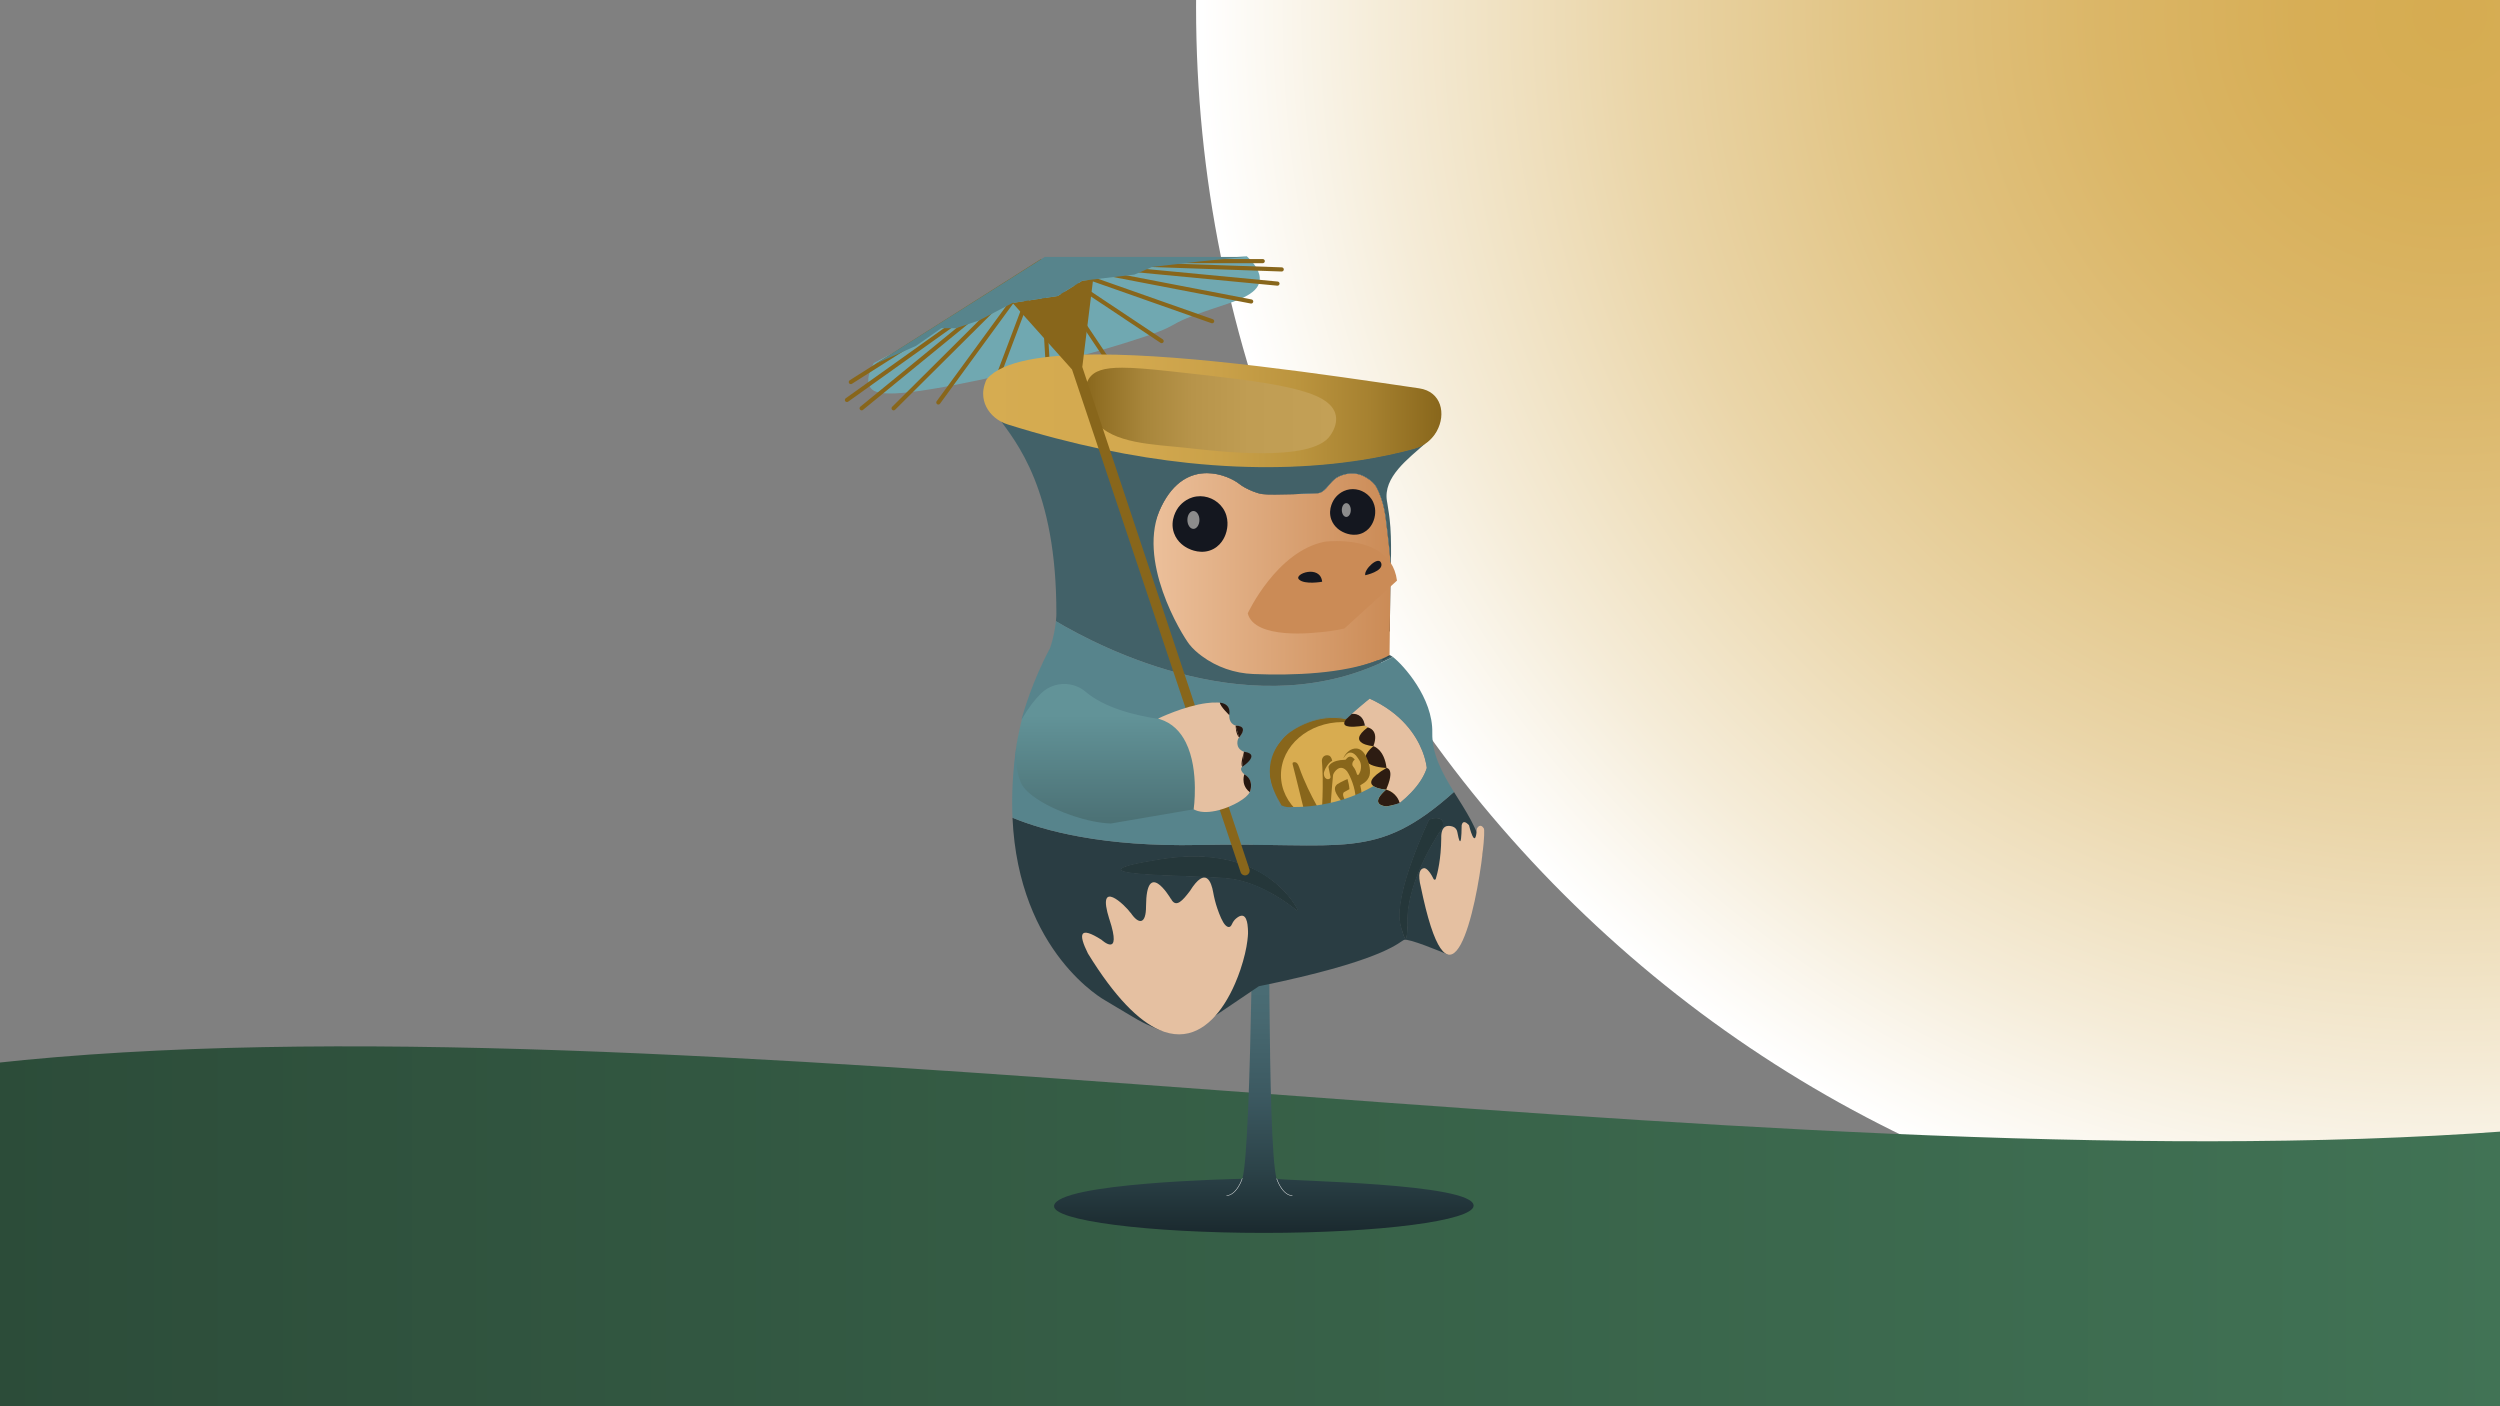 <?xml version="1.0" encoding="UTF-8"?>
<svg id="Ebene_1" data-name="Ebene 1" xmlns="http://www.w3.org/2000/svg" xmlns:xlink="http://www.w3.org/1999/xlink" viewBox="0 0 1920 1080">
  <rect x="0" y="0" width="1920" height="1080" fill="#808080" stroke="none"/>
  <defs>
    <style>
      .cls-1 {
        fill: none;
      }

      .cls-2 {
        clip-path: url(#clippath);
      }

      .cls-3 {
        fill: #ecbe98;
      }

      .cls-4 {
        fill: #ecc09b;
      }

      .cls-5 {
        fill: #e9bb94;
      }

      .cls-6 {
        fill: #e9bb93;
      }

      .cls-7 {
        fill: #eabc96;
      }

      .cls-8 {
        fill: #eabb94;
      }

      .cls-9 {
        fill: #e7b891;
      }

      .cls-10 {
        fill: #e7b790;
      }

      .cls-11 {
        fill: #e7b993;
      }

      .cls-12 {
        fill: #e4b48a;
      }

      .cls-13 {
        fill: #e4b48b;
      }

      .cls-14 {
        fill: #e4b58c;
      }

      .cls-15 {
        fill: #e4b68e;
      }

      .cls-16 {
        fill: #ebbe98;
      }

      .cls-17 {
        fill: #ebbe97;
      }

      .cls-18 {
        fill: #fff;
      }

      .cls-19 {
        fill: #e5c0a1;
      }

      .cls-20 {
        fill: #e3b48b;
      }

      .cls-21 {
        fill: #e3b48a;
      }

      .cls-22 {
        fill: #8c8c8c;
      }

      .cls-23 {
        fill: #ce8f5b;
      }

      .cls-24 {
        fill: #ce8f5d;
      }

      .cls-25 {
        fill: #ce925f;
      }

      .cls-26 {
        fill: #d39869;
      }

      .cls-27 {
        fill: #d3996a;
      }

      .cls-28 {
        fill: #d9a274;
      }

      .cls-29 {
        fill: #d9a273;
      }

      .cls-30 {
        fill: #d9a172;
      }

      .cls-31 {
        fill: #d8ac50;
      }

      .cls-32 {
        fill: #cb8b56;
      }

      .cls-33 {
        fill: #d19462;
      }

      .cls-34 {
        fill: #d0915e;
      }

      .cls-35 {
        fill: #dda87d;
      }

      .cls-36 {
        fill: #dda87f;
      }

      .cls-37 {
        fill: #dda97e;
      }

      .cls-38 {
        fill: #ddaa80;
      }

      .cls-39 {
        fill: #cc8e5a;
      }

      .cls-40 {
        fill: #cc8d59;
      }

      .cls-41 {
        fill: #cc8d5a;
      }

      .cls-42 {
        fill: #cc8c57;
      }

      .cls-43 {
        fill: #d29667;
      }

      .cls-44 {
        fill: #d29664;
      }

      .cls-45 {
        fill: #d29767;
      }

      .cls-46 {
        fill: #d09461;
      }

      .cls-47 {
        fill: #d09360;
      }

      .cls-48 {
        fill: #d19563;
      }

      .cls-49 {
        fill: #dca578;
      }

      .cls-50 {
        fill: #dca67a;
      }

      .cls-51 {
        fill: #dca77c;
      }

      .cls-52 {
        fill: #dba375;
      }

      .cls-53 {
        fill: #dba476;
      }

      .cls-54 {
        fill: #e0ad82;
      }

      .cls-55 {
        fill: #e0ad83;
      }

      .cls-56 {
        fill: #e0af84;
      }

      .cls-57 {
        fill: #d89f71;
      }

      .cls-58 {
        fill: #d49a6b;
      }

      .cls-59 {
        fill: #e2b087;
      }

      .cls-60 {
        fill: #e2b188;
      }

      .cls-61 {
        fill: #e1ae84;
      }

      .cls-62 {
        fill: #e1b086;
      }

      .cls-63 {
        fill: #d69c6c;
      }

      .cls-64 {
        fill: #d69d6d;
      }

      .cls-65 {
        fill: #dfab80;
      }

      .cls-66 {
        fill: #dfac81;
      }

      .cls-67 {
        fill: #d79e6e;
      }

      .cls-68 {
        fill: #d79e6f;
      }

      .cls-69 {
        fill: #25373e;
      }

      .cls-70 {
        fill: #25373a;
      }

      .cls-71 {
        fill: #25363d;
      }

      .cls-72 {
        fill: #25363c;
      }

      .cls-73 {
        fill: #1f3035;
      }

      .cls-74 {
        fill: #1e2f34;
      }

      .cls-75 {
        fill: #203136;
      }

      .cls-76 {
        fill: #24353b;
      }

      .cls-77 {
        fill: #23343a;
      }

      .cls-78 {
        fill: #223338;
      }

      .cls-79 {
        fill: #203035;
      }

      .cls-80 {
        fill: #426168;
      }

      .cls-81 {
        fill: #14171f;
      }

      .cls-82 {
        fill: #1d2e33;
      }

      .cls-83 {
        fill: #1c2c31;
      }

      .cls-84 {
        fill: #1c2b30;
      }

      .cls-85 {
        fill: #1c2a2f;
      }

      .cls-86 {
        fill: #1a292e;
      }

      .cls-87 {
        fill: #88661b;
      }

      .cls-88 {
        fill: #2a3d43;
      }

      .cls-89 {
        fill: #283b41;
      }

      .cls-90 {
        fill: #2d1c12;
      }

      .cls-91 {
        fill: #293c42;
      }

      .cls-92 {
        fill: #26383e;
      }

      .cls-93 {
        fill: #57848c;
      }

      .cls-94 {
        fill: #70a8b1;
      }

      .cls-95 {
        fill: #273a40;
      }

      .cls-96 {
        fill: #261710;
      }

      .cls-97 {
        clip-path: url(#clippath-1);
      }

      .cls-98 {
        clip-path: url(#clippath-4);
      }

      .cls-99 {
        clip-path: url(#clippath-3);
      }

      .cls-100 {
        clip-path: url(#clippath-2);
      }

      .cls-101 {
        clip-path: url(#clippath-7);
      }

      .cls-102 {
        clip-path: url(#clippath-6);
      }

      .cls-103 {
        clip-path: url(#clippath-5);
      }

      .cls-104 {
        fill: url(#Unbenannter_Verlauf_12);
      }

      .cls-105 {
        fill: url(#Unbenannter_Verlauf_16);
      }

      .cls-106 {
        fill: url(#Unbenannter_Verlauf_11);
      }

      .cls-107 {
        fill: url(#Unbenannter_Verlauf_13);
      }

      .cls-108 {
        fill: url(#Unbenannter_Verlauf_10);
      }

      .cls-109 {
        fill: url(#Unbenannter_Verlauf_2);
      }

      .cls-110 {
        fill: url(#Unbenannter_Verlauf_3);
      }
    </style>
    <clipPath id="clippath">
      <path class="cls-1" d="m918.621-3c-.026,2.855-.037,5.72-.037,8.579,0,129.726,25.558,255.928,75.961,375.098,48.544,114.766,117.896,217.696,206.132,305.936,88.234,88.234,191.168,157.586,305.934,206.128,119.169,50.404,245.369,75.963,375.098,75.963,13.808,0,27.566-.29,41.292-.867V-3h-1004.379Z"/>
    </clipPath>
    <radialGradient id="Unbenannter_Verlauf_2" data-name="Unbenannter Verlauf 2" cx="542.059" cy="838.492" fx="542.059" fy="838.492" r="1.962" gradientTransform="translate(-264174.981 411559.224) scale(490.826 -490.826)" gradientUnits="userSpaceOnUse">
      <stop offset="0" stop-color="#d6ac51"/>
      <stop offset=".12" stop-color="#d7ae56"/>
      <stop offset=".278" stop-color="#dbb667"/>
      <stop offset=".457" stop-color="#e1c382"/>
      <stop offset=".651" stop-color="#ead5a8"/>
      <stop offset=".855" stop-color="#f5ecd8"/>
      <stop offset="1" stop-color="#fff"/>
    </radialGradient>
    <linearGradient id="Unbenannter_Verlauf_16" data-name="Unbenannter Verlauf 16" x1="-5.741" y1="945.412" x2="1925.741" y2="945.412" gradientUnits="userSpaceOnUse">
      <stop offset="0" stop-color="#2c4c39"/>
      <stop offset="1" stop-color="#417355"/>
    </linearGradient>
    <clipPath id="clippath-1">
      <path class="cls-1" d="m967.619,630.665c-1.396.229-2.712.455-2.914.451-1.141-.022-2.091.877-2.128,2.017-.024.786-1.15,248.261-8.445,272.047-.029.091-.109.153-.204.155h-.004c-4.801.064-142.184,2.996-144.401,20.71-1.427,11.41,72.129,20.821,161.104,20.821s160.703-9.328,161.104-20.821c.61-17.487-144.616-19.012-151.174-20.723-.022-.007-.044-.011-.064-.018-.069-.022-.122-.08-.142-.151-7.224-26.895-5.373-252.185-5.655-271.412-.016-1.081-.036-1.953-.058-2.59-.022-.699-1.913-.888-3.584-.937h-.044c-.537,0-2.004.226-3.389.451"/>
    </clipPath>
    <linearGradient id="Unbenannter_Verlauf_3" data-name="Unbenannter Verlauf 3" x1="540.756" y1="838.024" x2="542.975" y2="838.024" gradientTransform="translate(-118592.827 -76520.73) rotate(90) scale(142.673 -142.673)" gradientUnits="userSpaceOnUse">
      <stop offset="0" stop-color="#51767f"/>
      <stop offset=".264" stop-color="#4e737b"/>
      <stop offset=".473" stop-color="#486971"/>
      <stop offset=".664" stop-color="#3c5961"/>
      <stop offset=".842" stop-color="#2c4349"/>
      <stop offset="1" stop-color="#1a292e"/>
    </linearGradient>
    <clipPath id="clippath-2">
      <path class="cls-1" d="m946.872,516.786c-.071-.022-.14-.044-.211-.069-.069-.004-.14-.011-.211-.013.14.027.28.053.422.082"/>
    </clipPath>
    <clipPath id="clippath-3">
      <path class="cls-1" d="m891.881,389.062c-19.82,40.649,2.062,77.183,2.062,77.183-.346,1.074,3.192,6.614,2.978,7.67-1.866,9.266,7.442,18.175,13.261,25.621,10.289,13.161,27.634,20.479,35.278,22.918,33.895,2.408,81.211-3.227,113.469-15.598l1.09,1.183c.637-.306,1.232-.601,1.787-.881,2.85-1.454,4.559-2.548,5.142-2.936.14-.093.226-.253.226-.422l.007-.544v-.007l.04-3.764.166-14.717.595-52.19-.131-.009c.391,0-1.893-21.648-3.802-35.913-.883-6.601-2.661-13.052-5.32-19.158-2.084-4.787-3.857-7.373-10.112-11.075-4.836-2.865-11.721-4.266-20.044-.641-6.048,2.63-8.773,9.335-13.348,11.963,0,.002-.002.004-.002.007-.089.144-.242.233-.411.244l-.047.002c-1.116.57-2.353.89-3.78.848,0,0-33.988,1.669-41.47.606-4.601-.659-9.819-3.072-13.148-4.829-1.602-.846-3.132-1.807-4.534-2.939-3.891-3.132-13.716-8.305-24.96-8.305-11.85,0-25.275,5.746-34.994,25.683"/>
    </clipPath>
    <linearGradient id="Unbenannter_Verlauf_10" data-name="Unbenannter Verlauf 10" x1="540.471" y1="839.653" x2="542.691" y2="839.653" gradientTransform="translate(-44022.377 70207.455) scale(83.087 -83.087)" gradientUnits="userSpaceOnUse">
      <stop offset="0" stop-color="#ecc09b"/>
      <stop offset="1" stop-color="#cb8b56"/>
    </linearGradient>
    <clipPath id="clippath-4">
      <path class="cls-1" d="m810.128,490.1c-.198.36-7.733,27.479-25.224,61.765-.22.433-3.928,17.354-4.053,19.433-.071,1.227-.346,2.455-.499,3.655-1.949,14.34-1.589,28.051,3.287,39.073,7.42,16.763,54.827,25.67,84.287,26.589l69.271-3.789s16.775-9.197,16.777-9.202c.093-.107-4.545-5.624-9.2-16.777-8.711-20.874-2.046-29.421-12.447-50.872,0,0,4.872-7.575,4.869-7.575-.171-.029-94.657-13.436-127.063-62.3-.002,0-.002-.004-.004-.004l-.002.002"/>
    </clipPath>
    <linearGradient id="Unbenannter_Verlauf_11" data-name="Unbenannter Verlauf 11" x1="539.351" y1="837.209" x2="541.57" y2="837.209" gradientTransform="translate(-55911.892 -36087.755) rotate(90) scale(67.818 -67.818)" gradientUnits="userSpaceOnUse">
      <stop offset="0" stop-color="#629398"/>
      <stop offset=".394" stop-color="#629398"/>
      <stop offset="1" stop-color="#496d71"/>
    </linearGradient>
    <clipPath id="clippath-5">
      <path class="cls-1" d="m1067.145,503.272s-.004.004-.004.004c-2.457,1.738-5.362,3.083-5.362,3.083.009.271.018.535.027.799,2.85-1.454,4.559-2.548,5.142-2.936.14-.093.226-.253.226-.422l.007-.544v-.007c-.011.009-.022.016-.035.022"/>
    </clipPath>
    <clipPath id="clippath-6">
      <path class="cls-1" d="m758.231,290.735c-1.079,1.232-1.485,2.914-1.997,4.468-.799,2.432-1.174,4.845-1.174,7.198,0,7.175,3.496,13.765,9.149,18.375,2.772,2.262,6.059,4.046,9.706,5.191,50.219,15.769,96.443,25.066,138.359,29.536h.004c50.96,5.433,95.556,3.72,133.221-2.197,14.573-2.29,28.109-5.209,40.576-8.587,4.055-1.099,7.564-2.974,10.491-5.364,2.113-1.722,3.922-3.711,5.411-5.866.002-.004.002-.007.004-.011.537-.772,1.028-1.565,1.478-2.377.002,0,.002-.004.002-.007,7.233-13.017,3.702-30.335-13.552-32.863-73.201-10.727-174.49-26.005-246.823-26.003-41.173,0-72.97,4.952-84.856,18.508"/>
    </clipPath>
    <linearGradient id="Unbenannter_Verlauf_12" data-name="Unbenannter Verlauf 12" x1="540.278" y1="839.304" x2="542.497" y2="839.304" gradientTransform="translate(-84918.501 133407.647) scale(158.573 -158.573)" gradientUnits="userSpaceOnUse">
      <stop offset="0" stop-color="#d6ac51"/>
      <stop offset=".314" stop-color="#d3a94f"/>
      <stop offset=".518" stop-color="#caa149"/>
      <stop offset=".69" stop-color="#bb943e"/>
      <stop offset=".845" stop-color="#a68130"/>
      <stop offset=".987" stop-color="#8b691d"/>
      <stop offset="1" stop-color="#89671c"/>
    </linearGradient>
    <clipPath id="clippath-7">
      <path class="cls-1" d="m836.182,290.941c-6.168,9.666-.506,24.463,5.185,32.484,12.387,17.451,46.04,17.922,69.151,20.472,23.113,2.546,96.687,11.765,111.098-9.373,1.381-2.029,5.611-8.234,4.277-15.376-3.773-20.172-47.716-25.361-128.112-34.122-15.13-1.647-26.86-2.641-35.917-2.643-14.133,0-21.764,2.421-25.681,8.558"/>
    </clipPath>
    <linearGradient id="Unbenannter_Verlauf_13" data-name="Unbenannter Verlauf 13" x1="540.604" y1="835.648" x2="542.823" y2="835.648" gradientTransform="translate(47949.825 -72214.102) rotate(-180) scale(86.799 -86.799)" gradientUnits="userSpaceOnUse">
      <stop offset="0" stop-color="#c3a056"/>
      <stop offset=".346" stop-color="#c09d53"/>
      <stop offset=".571" stop-color="#b7944a"/>
      <stop offset=".761" stop-color="#a8863b"/>
      <stop offset=".931" stop-color="#937126"/>
      <stop offset="1" stop-color="#89671c"/>
    </linearGradient>
  </defs>
  <g class="cls-2">
    <rect class="cls-109" x="918.584" y="-3" width="1004.416" height="971.704"/>
  </g>
  <path class="cls-105" d="m1925.741,1087.222H-5.741v-270.615c516.667-57.162,1351.852,95.207,1931.481,52.097v218.518Z"/>
  <g>
    <path class="cls-1" d="m844.114,126.761c54.907,129.808,133.348,246.228,233.149,346.034"/>
    <g class="cls-97">
      <rect class="cls-110" x="808.095" y="630.215" width="324.246" height="316.651"/>
    </g>
    <path class="cls-18" d="m992.545,918.49c-3.367-.222-6.547-2.59-9.2-6.847-1.995-3.2-3.007-6.376-3.016-6.408l.309-.098c.011.031,1.012,3.174,2.985,6.339,1.811,2.901,4.829,6.419,8.944,6.689l-.022.324Z"/>
    <path class="cls-18" d="m941.978,918.439l-.022-.324c2.242-.151,5.6-1.425,8.878-6.623,2.031-3.225,3.049-6.421,3.056-6.447l.158.042v-.004l-.151-.06.189-.1.124.173c-.009.111-1.085,3.342-3.052,6.49-2.661,4.257-5.837,6.627-9.18,6.854"/>
    <path class="cls-86" d="m989.747,731.575l-3.897.692-6.225.952-5.142.788-93.243,14.28-10.121-9.508-.768-.721-.004-.004-3.145-2.954c.286-7.992,2.024-19.418,10.529-4.312,0,.004,0,.009-.002.013l.011-.011s16.244,15.026,5.977-15.993l.138-.042c-.095-.018-.149-.029-.149-.029-1.179-36.072,16.413-4.692,16.413-4.692-.002.004-.007.009-.011.013l.022-.007s18.435,22.305,11.785-5.136c.237-38.057,19.191-5.555,19.191-5.555l7.828,9.513,6.652-15.68c16.131-25.839,18.41,4.656,18.41,4.656,0,0,4.601,17.542,8.935,21.766,4.33,4.224,4.98-2.441,4.98-2.441,11.61-13.037,10.829,5.691,10.829,5.691,1.321-.109,1.662,3.28,1.008,8.722"/>
    <path class="cls-86" d="m997.105,699.978c-.202-.175-25.967-22.694-53.941-25.523-28.085-2.836-133.423-1.447-51.28-14.515,81.999-13.046,105.141,39.854,105.221,40.039"/>
    <path class="cls-86" d="m946.871,516.785c-.14-.027-.28-.053-.42-.082.069.004.14.011.211.016.069.022.14.044.209.067"/>
    <path class="cls-86" d="m1045.655,352.87c-37.351,5.868-81.571,7.566-132.105,2.18l127.411-9.899,4.694,7.719Z"/>
    <path class="cls-86" d="m1067.982,432.579l-.595,52.19-6.929,3.875-2.987,12.646-.748,3.176,2.204,2.39c-32.255,12.371-78.37,12.269-112.266,9.861-7.646-2.439-22.924-8.671-33.214-21.83-5.822-7.448-8.569-16.999-6.703-26.265.213-1.056.488-2.128.835-3.205,0,0-35.518-35.708-15.7-76.355,18.945-38.858,51.964-23.808,59.956-17.38,1.403,1.134,2.934,2.093,4.534,2.941,3.329,1.758,8.547,4.17,13.148,4.827,7.484,1.065,41.47-.604,41.47-.604,1.427.042,2.663-.277,3.78-.85.158-.069.313-.155.459-.251,4.576-2.63,7.3-9.333,13.348-11.963,8.321-3.624,15.208-2.224,20.044.641,6.254,3.7,8.028,6.288,10.112,11.075,2.657,6.106,4.439,12.558,5.32,19.158,1.909,14.264,4.192,35.913,3.802,35.913l.131.009Z"/>
    <path class="cls-86" d="m1107.863,635.317s-28.387,39.686-27.119,74.715c0,0,.013.608.011,1.529l-4.073,2.439c-.313-1.139-.648-2.455-1.008-3.968-5.577-23.371,22.05-80.545,22.05-80.545,0,0,2.85-1.025,5.575-.994l4.459,2.182c.506,1.041.619,2.535.104,4.643"/>
    <path class="cls-86" d="m1125.415,684.81l-32.417,19.418c-.542-2.408-1.085-4.932-1.631-7.57-5.728-22.456,8.634-13.17,8.634-13.17,0,0,6.585,11.983,6.909-24.716-.471-15.418,11.872-7.664,11.872-7.664,0,0,3.571,23.664,3.804-2.424.144-.646.335-1.139.559-1.503l.104,1.744.009.131,2.157,35.753Z"/>
    <g class="cls-100">
      <path class="cls-4" d="m946.458,516.702l-.007.007.007-.007Z"/>
      <polygon class="cls-3" points="946.465 516.702 946.449 516.718 946.449 516.709 946.458 516.702 946.465 516.702"/>
      <polygon class="cls-16" points="946.472 516.702 946.45 516.725 946.45 516.718 946.466 516.702 946.472 516.702"/>
      <polygon class="cls-17" points="946.48 516.702 946.451 516.731 946.451 516.725 946.473 516.702 946.48 516.702"/>
      <polygon class="cls-7" points="946.487 516.702 946.451 516.738 946.451 516.731 946.48 516.702 946.487 516.702"/>
      <polygon class="cls-8" points="946.494 516.702 946.45 516.747 946.45 516.738 946.487 516.702 946.494 516.702"/>
      <polygon class="cls-5" points="946.501 516.702 946.45 516.754 946.45 516.747 946.495 516.702 946.501 516.702"/>
      <polygon class="cls-6" points="946.509 516.702 946.451 516.76 946.451 516.754 946.502 516.702 946.509 516.702"/>
      <polygon class="cls-11" points="946.516 516.702 946.449 516.769 946.449 516.76 946.509 516.702 946.516 516.702"/>
      <polygon class="cls-9" points="946.523 516.702 946.45 516.776 946.45 516.769 946.517 516.702 946.523 516.702"/>
      <polygon class="cls-9" points="946.531 516.702 946.451 516.782 946.451 516.776 946.524 516.702 946.531 516.702"/>
      <polygon class="cls-10" points="946.538 516.702 946.456 516.785 946.451 516.785 946.451 516.782 946.531 516.702 946.538 516.702"/>
      <rect class="cls-15" x="946.443" y="516.74" width=".116" height=".007" transform="translate(-88.232 820.414) rotate(-44.988)"/>
      <rect class="cls-14" x="946.45" y="516.74" width=".116" height=".007" transform="translate(-88.23 820.42) rotate(-44.988)"/>
      <rect class="cls-13" x="946.457" y="516.74" width=".116" height=".007" transform="translate(-88.228 820.425) rotate(-44.988)"/>
      <rect class="cls-20" x="946.465" y="516.74" width=".116" height=".007" transform="translate(-88.225 820.43) rotate(-44.988)"/>
      <rect class="cls-12" x="946.472" y="516.74" width=".116" height=".007" transform="translate(-88.223 820.435) rotate(-44.988)"/>
      <rect class="cls-21" x="946.479" y="516.74" width=".116" height=".007" transform="translate(-88.221 820.44) rotate(-44.988)"/>
      <rect class="cls-60" x="946.486" y="516.74" width=".116" height=".007" transform="translate(-88.219 820.445) rotate(-44.988)"/>
      <rect class="cls-59" x="946.494" y="516.74" width=".116" height=".007" transform="translate(-88.217 820.451) rotate(-44.988)"/>
      <rect class="cls-59" x="946.501" y="516.74" width=".116" height=".007" transform="translate(-88.215 820.456) rotate(-44.988)"/>
      <rect class="cls-62" x="946.508" y="516.74" width=".116" height=".007" transform="translate(-88.213 820.461) rotate(-44.988)"/>
      <rect class="cls-56" x="946.515" y="516.74" width=".116" height=".007" transform="translate(-88.211 820.466) rotate(-44.988)"/>
      <rect class="cls-61" x="946.523" y="516.74" width=".116" height=".007" transform="translate(-88.208 820.471) rotate(-44.988)"/>
      <rect class="cls-55" x="946.53" y="516.74" width=".116" height=".007" transform="translate(-88.206 820.476) rotate(-44.988)"/>
      <rect class="cls-54" x="946.537" y="516.74" width=".116" height=".007" transform="translate(-88.204 820.481) rotate(-44.988)"/>
      <rect class="cls-66" x="946.545" y="516.74" width=".116" height=".007" transform="translate(-88.202 820.487) rotate(-44.988)"/>
      <rect class="cls-65" x="946.552" y="516.74" width=".116" height=".007" transform="translate(-88.2 820.492) rotate(-44.988)"/>
      <rect class="cls-38" x="946.559" y="516.74" width=".116" height=".007" transform="translate(-88.198 820.497) rotate(-44.988)"/>
      <rect class="cls-36" x="946.566" y="516.74" width=".116" height=".007" transform="translate(-88.196 820.502) rotate(-44.988)"/>
      <rect class="cls-37" x="946.574" y="516.74" width=".116" height=".007" transform="translate(-88.193 820.507) rotate(-44.988)"/>
      <rect class="cls-35" x="946.581" y="516.74" width=".116" height=".007" transform="translate(-88.191 820.512) rotate(-44.988)"/>
      <rect class="cls-51" x="946.588" y="516.74" width=".116" height=".007" transform="translate(-88.189 820.518) rotate(-44.988)"/>
      <rect class="cls-50" x="946.596" y="516.74" width=".116" height=".007" transform="translate(-88.187 820.523) rotate(-44.988)"/>
      <rect class="cls-49" x="946.603" y="516.74" width=".116" height=".007" transform="translate(-88.185 820.528) rotate(-44.988)"/>
      <rect class="cls-49" x="946.61" y="516.74" width=".116" height=".007" transform="translate(-88.183 820.533) rotate(-44.988)"/>
      <rect class="cls-53" x="946.617" y="516.74" width=".116" height=".007" transform="translate(-88.181 820.538) rotate(-44.988)"/>
      <rect class="cls-53" x="946.625" y="516.74" width=".116" height=".007" transform="translate(-88.179 820.543) rotate(-44.988)"/>
      <rect class="cls-52" x="946.632" y="516.74" width=".116" height=".007" transform="translate(-88.176 820.548) rotate(-44.988)"/>
      <rect class="cls-28" x="946.639" y="516.74" width=".116" height=".007" transform="translate(-88.174 820.553) rotate(-44.988)"/>
      <rect class="cls-29" x="946.647" y="516.74" width=".116" height=".007" transform="translate(-88.172 820.559) rotate(-44.988)"/>
      <rect class="cls-30" x="946.654" y="516.74" width=".116" height=".007" transform="translate(-88.17 820.564) rotate(-44.988)"/>
      <rect class="cls-57" x="946.661" y="516.74" width=".116" height=".007" transform="translate(-88.168 820.569) rotate(-44.988)"/>
      <rect class="cls-68" x="946.669" y="516.74" width=".116" height=".007" transform="translate(-88.166 820.574) rotate(-44.988)"/>
      <rect class="cls-67" x="946.676" y="516.74" width=".116" height=".007" transform="translate(-88.164 820.579) rotate(-44.988)"/>
      <rect class="cls-64" x="946.683" y="516.74" width=".116" height=".007" transform="translate(-88.161 820.584) rotate(-44.988)"/>
      <rect class="cls-63" x="946.69" y="516.74" width=".116" height=".007" transform="translate(-88.159 820.59) rotate(-44.988)"/>
      <rect class="cls-58" x="946.698" y="516.74" width=".116" height=".007" transform="translate(-88.157 820.595) rotate(-44.988)"/>
      <rect class="cls-58" x="946.705" y="516.74" width=".116" height=".007" transform="translate(-88.155 820.6) rotate(-44.988)"/>
      <rect class="cls-27" x="946.712" y="516.74" width=".116" height=".007" transform="translate(-88.153 820.605) rotate(-44.988)"/>
      <rect class="cls-26" x="946.719" y="516.74" width=".116" height=".007" transform="translate(-88.151 820.61) rotate(-44.988)"/>
      <rect class="cls-45" x="946.727" y="516.74" width=".116" height=".007" transform="translate(-88.149 820.615) rotate(-44.988)"/>
      <rect class="cls-43" x="946.734" y="516.74" width=".116" height=".007" transform="translate(-88.147 820.62) rotate(-44.988)"/>
      <rect class="cls-44" x="946.741" y="516.74" width=".116" height=".007" transform="translate(-88.144 820.626) rotate(-44.988)"/>
      <rect class="cls-44" x="946.749" y="516.74" width=".116" height=".007" transform="translate(-88.142 820.631) rotate(-44.988)"/>
      <rect class="cls-48" x="946.756" y="516.74" width=".116" height=".007" transform="translate(-88.14 820.636) rotate(-44.988)"/>
      <rect class="cls-33" x="946.763" y="516.74" width=".116" height=".007" transform="translate(-88.138 820.641) rotate(-44.988)"/>
      <polygon class="cls-46" points="946.871 516.704 946.791 516.784 946.784 516.784 946.866 516.702 946.871 516.702 946.871 516.704"/>
      <polygon class="cls-47" points="946.871 516.712 946.798 516.785 946.791 516.785 946.871 516.705 946.871 516.712"/>
      <polygon class="cls-25" points="946.871 516.719 946.804 516.786 946.798 516.786 946.871 516.712 946.871 516.719"/>
      <polygon class="cls-34" points="946.871 516.726 946.813 516.784 946.804 516.784 946.871 516.72 946.871 516.726"/>
      <polygon class="cls-24" points="946.871 516.734 946.82 516.785 946.813 516.785 946.871 516.727 946.871 516.734"/>
      <polygon class="cls-23" points="946.871 516.741 946.827 516.785 946.82 516.785 946.871 516.734 946.871 516.741"/>
      <polygon class="cls-39" points="946.871 516.748 946.835 516.784 946.827 516.784 946.871 516.742 946.871 516.748"/>
      <polygon class="cls-41" points="946.871 516.755 946.842 516.784 946.835 516.784 946.871 516.749 946.871 516.755"/>
      <polygon class="cls-40" points="946.871 516.763 946.849 516.785 946.842 516.785 946.871 516.756 946.871 516.763"/>
      <polygon class="cls-42" points="946.871 516.77 946.855 516.786 946.849 516.786 946.871 516.763 946.871 516.77"/>
      <polygon class="cls-32" points="946.871 516.777 946.864 516.784 946.855 516.784 946.871 516.771 946.871 516.777"/>
      <polygon class="cls-32" points="946.871 516.785 946.871 516.785 946.864 516.785 946.871 516.778 946.871 516.785"/>
    </g>
    <g class="cls-99">
      <rect class="cls-108" x="872.062" y="362.158" width="196.18" height="162.704"/>
    </g>
    <path class="cls-88" d="m997.105,699.978c-.202-.175-25.967-22.694-53.941-25.523-28.085-2.836-133.423-1.447-51.28-14.515,81.999-13.046,105.141,39.854,105.221,40.039"/>
    <path class="cls-80" d="m1094.55,340.641c-12.544,11.361-32.648,25.73-29.339,44.373.064.408.129.817.215,1.225,0,.087.02.171.042.257.022.171.042.366.087.515.02.237.064.453.107.666.042.257.087.495.107.73.26,1.611.517,3.2.73,4.747.044.28.087.559.129.817.022.257.067.537.109.795.022.28.064.537.107.817.022.129.022.257.044.364.042.257.064.515.107.752v.02c.022.237.064.473.087.73.02.109.042.237.042.366.042.235.064.473.087.708.02.109.042.237.042.344,1.869,15.292.73,40.853.73,40.853v-7.282c0,.087-.064.129-.129.129.386,0-1.889-21.651-3.802-35.913-.881-6.592-2.663-13.057-5.327-19.158-2.082-4.79-3.844-7.366-10.116-11.082-4.832-2.856-11.705-4.252-20.039-.624-6.035,2.621-8.762,9.322-13.337,11.963-.151.087-.302.173-.473.237-1.096.579-2.341.901-3.76.859h-.02c-.388.022-34.022,1.654-41.455.601-4.616-.666-9.837-3.072-13.166-4.834-1.589-.837-3.114-1.802-4.532-2.941-7.99-6.423-41.002-21.48-59.945,17.376-19.824,40.658,15.742,98.39,21.564,105.842,2.577,3.287,5.948,6.294,9.557,8.958,11.448,8.483,25.237,13.23,39.455,13.789,31.467,1.287,68.989-.238,96.459-10.782,2.856-1.096,5.606-2.299,8.227-3.587.02,0,.02-.022.042-.022.28-.193,1.181.28,2.557,1.309-105.201,55.177-224.984-7.324-258.79-27.47.3-2.985.342-4.96.342-5.349.28-96.394-31.272-132.52-44.071-150.433-.087-.107.064-.257.171-.171,2.599,1.997,5.626,3.587,8.958,4.619,24.891,7.817,48.819,14.025,71.692,18.856,22.876,4.812,44.739,8.227,65.509,10.438,50.539,5.391,94.763,3.695,132.112-2.191,14.435-2.255,27.858-5.154,40.229-8.505,3.178-.859,6.015-2.213,8.505-3.908.129-.087.257.107.151.193"/>
    <path class="cls-88" d="m1138.237,651.28c-.087-.322-.151-.666-.237-.988-.084-.344-.193-.71-.277-1.052-1.611-6.037-4.512-12.651-8.077-19.396-3.866-7.26-8.527-14.413-12.995-21.606-60.333,53.823-84.236,38.358-195.989,40.7-73.432,1.525-118.751-10.889-143.065-20.92,4.616,104.085,71.177,140.297,71.177,140.297,27.816,16.473,24.873,15.507,41.281,22.552,7.089,3.027,37.007-6.443,43.687-11.104l33.076-22.339s.022-.02.042-.02c2.235-.453,4.426-.903,6.552-1.354,2.277-.473,4.49-.945,6.658-1.418,1.46-.322,2.921-.621,4.339-.943,81.338-17.957,90.422-30.608,94.009-31.895,3.374-1.225,27.73,8.804,33.336,11.233,0,0,20.168-42.742,25.064-70.083.624-3.416,2.364-7.453,1.418-11.663m-141.564,48.326c-3.5-2.965-27.554-22.532-53.502-25.151-28.094-2.836-133.421-1.44-51.289-14.52,77.343-12.307,102.323,34.064,104.986,39.519.042.129-.087.237-.195.151m111.194-64.306s0,.022-.022.042c-.708.988-28.351,40.101-27.104,74.702,0,0,.02.601.02,1.525-.02,4.426-.344,16.067-4.079,2.428-.302-1.139-.646-2.45-1.01-3.953-5.478-23.002,21.156-78.697,22.037-80.499,0-.044.042-.067.064-.067.386-.149,3.005-1.008,5.52-.988,1.869.022,3.673.537,4.468,2.191.493,1.032.621,2.515.107,4.619"/>
    <path class="cls-88" d="m1107.863,635.317s-28.387,39.686-27.119,74.715c0,0,.013.608.011,1.529-.007,4.423-.344,16.075-4.073,2.439-.313-1.139-.648-2.455-1.008-3.968-5.577-23.371,22.05-80.545,22.05-80.545,0,0,2.85-1.025,5.575-.994,1.856.02,3.655.528,4.459,2.182.506,1.041.619,2.535.104,4.643"/>
    <path class="cls-19" d="m845.97,721.764s16.208,14.992,6.01-15.891l-.033.011c-10.152-32.215,12.225-10.651,16.326-4.843l.064-.02.022-.007c6.097,9.104,11.872,9.195,11.796-5.131.289-36.401,17.84-7.639,19.118-5.5.02-.018.04-.038.062-.058,3.866,7.486,9.164.968,14.511-6.024l.004-.004c12.356-19.764,16.559-6.436,17.849.843.755,4.261,1.811,8.465,3.211,12.56,1.716,5.016,4.022,10.707,6.248,12.879,2.785,2.714,4.279.819,4.998-.859.715-1.671,1.782-3.172,3.174-4.343,8.421-7.089,8.853,5.462,9.033,7.537.18,3.249.266,4.217-.386,9.635-.681,5.682-2.45,13.598-5.327,22.112-1.185,3.509-2.559,7.109-4.121,10.704v.011c-2.341,5.391-5.109,10.753-8.31,15.696v.002c-11.281,17.429-27.92,29.667-50.139,19.751-15.463-6.9-33.624-24.527-54.565-58.595-7.486-15.108-6.578-21.324,10.454-10.467"/>
    <g class="cls-98">
      <rect class="cls-106" x="778.404" y="490.098" width="175.664" height="150.518"/>
    </g>
    <path class="cls-19" d="m1108.007,730.411s-.002-.002-.002-.002c-4.736-5.151-9.799-17.775-15.039-41.068-.542-2.408-1.085-4.929-1.631-7.57-2.865-11.228-.706-14.52,2.168-15.006,2.632-.444,5.975,5.118,7.526,8.358.351.73,1.412.655,1.649-.122,1.374-4.485,4.057-15.234,4.197-31.114-.317-10.398,5.193-10.258,8.816-9.064,1.816.599,3.158,2.146,3.498,4.028.963,5.344,3.183,15.327,3.365-5.054.142-.646.333-1.139.557-1.5v-.002c1.645-2.668,5.098,1.503,5.098,1.503,0,0,4.867,20.625,6.035,2.566l.002-.002c.031-.062,1.467-2.843,3.445-2.004.555.233,1.154.755,1.776,1.7,3.049,2.073-11.237,116.338-31.458,94.355"/>
    <path class="cls-93" d="m960.974,581.637c-.881,3.329-6.874,7.218-6.874,7.218,0,0-.322.171-.601.537-.129.193-.257.428-.322.708-.258.946.064,2.426,2.448,4.639v-.042c3.975,2.191,5.091,5.455,5.178,8.27v.3c.02.129.02.28.02.431,0,.686-.064,1.396-.235,2.146-.044.28-.129.582-.215.903-.171.666-.344,1.159-.473,1.418-.042.149-.087.235-.087.235-.02,0-.02-.022-.042-.042-.022.042-.042.084-.064.129-2.02,4.381-12.737,10.846-23.648,13.725-1.696-3.265-3.178-6.767-4.359-10.482-2.384-7.366-3.695-15.549-3.695-24.141,0-11.836,2.492-22.876,6.831-32.111,1.631-3.609,3.587-6.938,5.777-9.923.193-.28.408-.557.644-.837.515-.73,1.096-1.44,1.676-2.126,1.052,1.396,1.676,3.478,1.116,6.53,0,0-.107,1.03.129,2.384.28,1.567.988,3.564,2.814,4.832.601.408,1.289.752,2.148.968h.02c.044,0,.064.02.109.02,1.653-.02,9.515.344,2.384,9.064-.235.302-.495.624-.752.945,0,0-3.114,7.044,4.426,10.052v-.042c5.005.666,6.186,2.384,5.648,4.295"/>
    <path class="cls-93" d="m1012.414,587.586c0,11.619-2.406,22.445-6.552,31.574-1.718.171-3.393.3-5.003.408-.688.042-1.376.064-2.042.107-2.211.087-4.295.129-6.272.129-.042,0-.064.022-.084.042-1.718,1.525-5.478,2.042-7.755,2.235-19.136-31.68-4.552-49.078,1.312-55.843.213-.238.406-.451.579-.666l3.027-2.708s5.992-4.918,15.443-8.525c.087.149.151.277.215.428,1.396,2.879,2.599,5.95,3.609,9.171,2.255,7.24,3.522,15.25,3.522,23.648"/>
    <path class="cls-87" d="m1042.677,556.765s-2.319.129-5.864.537c-7.109.817-19.245,2.686-27.92,6.636-4.619,2.084-8.25,4.77-9.623,8.183-.022.044-.257,26.334-.451,47.554-2.213.087-4.297.129-6.272.129-.042,0-.064.022-.087.042-3.129.129-5.245.129-8.241-1.283-19.138-31.68-4.663-44.28,1.798-52.325.2-.249.408-.451.581-.666l3.027-2.708s5.992-4.918,15.443-8.527c7.861-2.985,18.128-5.067,29.319-2.619.02,0,.064.022.084.022,1.525.342,3.049.73,4.596,1.265,0,0-.322,2.064,1.46,3.136.515.324,1.225.537,2.148.624"/>
    <path class="cls-31" d="m1078.435,595.25c0,22.476-21.191,40.698-47.332,40.698s-47.329-18.222-47.329-40.698,21.189-40.698,47.329-40.698,47.332,18.222,47.332,40.698"/>
    <path class="cls-19" d="m1095.768,589.859h0c-1.913,5.939-5.722,12.245-12.032,18.859-2.521,2.646-5.444,5.34-8.804,8.081v-.002h-.002c-.036-.102-1.756-4.832-5.391-7.914-.004-.002-.009-.004-.011-.009-1.276-1.079-2.785-1.953-4.543-2.355-.144-.033-.291-.064-.439-.089-.004-.002-.007-.002-.009-.002-.004-.002-.007-.002-.007-.002.035-.084.073-.169.109-.251.009-.02.02-.042.029-.062.027-.067.058-.144.095-.229.672-1.611,2.583-6.521,2.717-10.549.078-2.328-.437-4.361-2.128-5.298-.162-.091-.335-.171-.519-.24-.002-.022-.004-.047-.009-.069-.024-.169-.093-.633-.226-1.307-.657-3.325-2.883-11.765-8.938-14.932-.297-.155-.604-.297-.917-.426h-.002s-.009-.007-.016-.007c.007-.016.011-.033.018-.047.049-.144.202-.604.38-1.278.79-3.03,2.015-10.391-3.868-12.764-.275-.111-.568-.211-.877-.3-.004-.002-.009-.002-.009-.002,0,0-.233-.721-2.239-1.509-.011-.084-.024-.166-.038-.249-.013-.082-.027-.164-.04-.244-1.372-7.784-7.555-8.409-9.857-8.365-.024.002-.047.002-.067.002-.3.007-.526.027-.661.04,4.357-4.306,10.192-8.74,14.08-11.543.12-.084.235-.169.348-.251,24.676,11.228,35.522,27.998,40.258,39.723.164.406.32.806.471,1.198,2.761,7.258,3.138,12.307,3.145,12.391"/>
    <path class="cls-90" d="m1050.367,558.665s9.308,1.487,4.357,14.391c0,0-21.422-1.589-4.357-14.391"/>
    <path class="cls-90" d="m1064.831,589.798s-28.336-.957-10.083-16.743c0,0,8.381,2.264,10.083,16.743"/>
    <path class="cls-90" d="m1067.812,595.229c-.115,2.368-.932,5.771-3.045,10.656-.033.075-.067.149-.102.226-.007.02-.018.042-.027.062-.035.084-.073.169-.109.251,0,0-6.505-.411-9.706-2.701-3.192-2.286-3.098-6.441,10.007-13.925,0,0,.246.009.599.138.923.328,2.568,1.458,2.382,5.293"/>
    <path class="cls-90" d="m1074.93,616.797h0s-6.421,2.133-10.101,2.488c0,0-.806-.029-1.853-.237-3.369-.67-9.215-3.2,1.551-12.622h.009s.004.002.007.002c.044.011.189.049.413.118.806.249,2.648.919,4.57,2.328,2.146,1.574,4.388,4.068,5.404,7.923"/>
    <path class="cls-87" d="m1023.154,584.253c-.013.009-.029.018-.042.029.004-.055.009-.111.011-.166.011.047.02.091.031.138"/>
    <path class="cls-87" d="m1036.364,606.1c-.04.018-.127.058-.246.12-.06.029-.127.064-.202.104-.996.519-3.249,1.751-3.797,2.124-.577.391-1.261,1.855.402,5.207.63,1.27,1.598,2.812,3.036,4.67-.133.302-.972,1.687-1.305,1.345-1.858-1.92-3.365-3.62-4.581-5.129-6.341-7.877-4.665-10.564-2.639-12.273.326-.275,1.261-.801,2.377-1.383.151-.078.308-.16.466-.24,2.153-1.101,4.734-2.299,5.018-2.355.73,2.552,1.283,5.129,1.472,7.81"/>
    <path class="cls-87" d="m1051.792,595.609c-.566,2.049-2.12,4.237-4.048,5.56-.732.502-2.495,1.629-2.819,1.776-.182.082-.264.2-.215.391.466,1.855.766,3.576.932,5.174.229,2.211.195,4.179-.024,5.928-.009.08-.02.162-.031.24-1.265,9.215-7.761,12.222-8.325,12.336.02-.062.02-.095.036-.109,3.624-4.885,4.299-10.8,3.666-16.348,0-.002,0-.004-.002-.009v-.002c-1.043-9.109-5.611-17.234-6.441-18.213-5.533-6.518-10.209.972-10.624,2.546-.022.087-.047.209-.073.364-.035.224-.078.519-.12.874-.428,3.542-1.108,13.121-1.667,20.43-.348,4.559-.648,8.234-.81,9.011-.249,1.194-.815,2.302-1.549,3.294-.675.914-2.171,2.357-4.83,2.748-1.776.26-2.816-.404-3.871-1.367-.855-.779-3.724-6.836-4.352-6.601-1.165.451.59,5.158.67,5.686.477,3.096-2.346,4.699-2.561,4.812-.162.084-.271.018-.317-.144-.016-.051-1.589-6.434-3.562-14.415-1.507-6.108-3.249-13.155-4.703-19.009-.013-.056-.027-.113-.042-.169-.044-.182-.089-.364-.133-.544-.419-1.685-.81-3.258-1.163-4.67v-.002c-.047-.191-.093-.38-.14-.564-.02-.078-.038-.151-.058-.226-.81-3.251-1.376-5.498-1.511-5.992-.304-1.096-.488-1.884-.382-2.366.04-.166.111-.295.226-.388.08-.064.18-.113.304-.142.444-.104.883-.171,1.309-.133,1.134.1,2.199.934,3.176,3.757,3.864,11.17,9.377,22.028,13.472,29.412,1.272,2.297,2.406,4.257,3.311,5.788.462.16.479-.395.522-.601.055-.266.229-2.464.404-5.85.346-6.758.699-18.248.115-28.555-.029-.517-.062-1.028-.095-1.536-.067-1.012-.144-2.006-.233-2.981-.193-2.157.903-4.215,3.058-4.692,1.121-.246,2.233-.007,3.109.579,1.185,1.107,1.611,2.905,1.722,3.431-.002.055-.007.111-.011.166-.502.322-1.001.579-1.432.934-1.17.959-2.615,2.892-3.642,4.856-.162.311-.315.621-.455.93-.564,1.256-.91,2.461-.852,3.371.346,5.46,5.557,4.559,5.085,2.137-.004-.016-.226-1.079-.497-2.386-.091-.442-.189-.91-.286-1.376-.317-1.525-.628-3.007-.701-3.349-.082-.366-.044-.708.164-1.032.233-.368,2.182-4.614,12.222-4.852.51-.013.819-.142.819-.142.621-.451,2.841-4.872,6.92-.064-.599.613-1.958,1.576-1.864,3.884.029.752.293.981.586,1.405.484.701,1.858,2.195,2.865,5.702.1.353.477.983.868.886.735.027,1.815-2.674,2.02-3.556,1.243-5.351-.992-7.764-2.066-9.446-3.695-5.788-7.124-3.946-7.306-3.864,0,.002-.002.002-.004.002-1.061.533-1.849,1.329-2.428,2.06-.579.73-.948,1.392-1.167,1.658-.073.087-.169.184-.169.184-.022-.02.162-.664.817-1.771,1.196-2.02,3.103-3.611,3.496-3.831.002-.002.007-.004.011-.007,3.125-2.188,8.667-3.749,12.791,3.84-.002,0,0,0,0,0,.253.466.499.963.741,1.5.699,1.556,1.232,3.054,1.625,4.465,1.083,3.908,1.081,7.164.522,9.188"/>
    <path class="cls-70" d="m1107.863,635.317s-28.387,39.686-27.119,74.715c0,0,.013.608.011,1.529-.007,4.423-.344,16.075-4.073,2.439-.313-1.139-.648-2.455-1.008-3.968-5.577-23.371,22.05-80.545,22.05-80.545,0,0,2.85-1.025,5.575-.994,1.856.02,3.655.528,4.459,2.182.506,1.041.619,2.535.104,4.643"/>
    <path class="cls-70" d="m997.105,699.978c-.202-.175-25.967-22.694-53.941-25.523-28.085-2.836-133.423-1.447-51.28-14.515,81.999-13.046,105.141,39.854,105.221,40.039"/>
    <path class="cls-93" d="m1034.387,551.719c-11.19-2.45-21.457-.366-29.319,2.619-9.45,3.609-15.443,8.527-15.443,8.527l-3.027,2.705c-.173.215-.366.431-.582.666.044.022.064.022.109-.02l2.963-2.643s6.314-5.176,16.195-8.805c7.733-2.814,17.676-4.705,28.502-2.364.042.022.084,0,.107-.042.173-.193.366-.408.579-.624-.02,0-.064-.02-.084-.02m-77.278,53.866c-1.396-1.396-2.643-2.834-3.651-4.339-4.812.646-13.854,5.606-21.759,10.482-8.054,4.96-14.948,9.817-14.97,9.817.453.257.881.471,1.354.686,4.854,2.084,11.448,1.676,17.977-.02,10.911-2.879,21.628-9.344,23.648-13.725.02-.044.042-.087.064-.129.02.02.02.042.042.042,0,0,.042-.087.087-.235-.022,0-.044-.022-.044-.022-.965-.839-1.889-1.676-2.748-2.557m-32.97-50.774c.901.064,5.478.366,10.695.666,2.191.129,4.512.257,6.703.364,2.191.408,3.951.238,5.131.453.109.02.238.042.324.042-1.827-1.267-2.535-3.265-2.814-4.832-.235-1.354-.129-2.384-.129-2.384.559-3.052-.064-5.134-1.116-6.53-2.126-2.814-6.057-2.921-6.057-2.921-.173,0-.344-.022-.517-.044-.257-.022-.515-.022-.772-.042-.257-.022-.495-.022-.752-.022-2.577-.087-5.304.064-8.074.431-17.569,2.233-37.373,11.898-37.373,11.898.408.107.817.235,1.225.364,17.525,2.579,31.722,2.557,33.012,2.557h.515Z"/>
    <path class="cls-93" d="m1100.002,562.778c.644-26.74-22.359-52.192-30.262-58.227-105.201,55.177-224.984-7.324-258.79-27.47-.537,4.918-1.74,12.629-4.554,20.725v.022c-.022.022-.042.042-.042.087-6.703,12.458-11.792,24.764-15.378,34.559-3.587,9.814-5.671,17.138-6.359,19.631-.042.129.151.215.238.084,5.154-8.891,10.094-15.205,14.648-19.651,6.035-5.886,14.282-8.227,22.079-6.916,4.339.73,8.547,2.599,12.114,5.626,14.604,12.349,37.737,18.235,56.917,21.005-.408-.129-.817-.257-1.225-.364,0,0,19.804-9.666,37.373-11.898,2.77-.366,5.498-.517,8.074-.431.257,0,.495,0,.752.022.257.02.515.02.772.042.173.022.344.044.517.044,0,0,3.931.107,6.057,2.921,1.052,1.396,1.676,3.478,1.116,6.53,0,0-.106,1.03.129,2.384.28,1.567.988,3.564,2.814,4.832.601.408,1.287.752,2.146.968h.022c.042,0,.064.02.109.02,1.653-.02,9.515.344,2.384,9.064-.238.302-.495.624-.752.946,0,0-3.114,7.044,4.426,10.052v-.042c5.003.666,6.186,2.384,5.648,4.295-.881,3.329-6.874,7.218-6.874,7.218,0,0-.322.171-.601.537-.129.193-.258.428-.322.708-.257.945.064,2.426,2.448,4.639v-.042c3.973,2.191,5.091,5.455,5.176,8.27v.3c.022.129.022.28.022.431,0,.686-.064,1.396-.237,2.146-.042.28-.129.581-.213.903-.173.666-.344,1.159-.473,1.418-.044.149-.086.235-.086.235-.022,0-.022-.022-.042-.042-.022.042-.044.084-.064.129-2.02,4.381-12.737,10.846-23.648,13.725-6.53,1.696-13.123,2.104-17.977.02-.473-.215-.901-.428-1.354-.686l-63.553,10.889c-17.074-.537-40.68-8.569-55.606-18.128-6.616-4.21-11.512-8.74-13.425-13.015-3.908-8.849-4.51-19.846-3.114-31.294-3.287,21.327-4.23,40.616-3.436,58.012,24.312,10.032,69.632,22.445,143.065,20.92,111.751-2.341,135.656,13.123,195.989-40.7-8.893-14.371-17.032-29.017-16.646-45.45m-62.286-14.69c-.087.087-.022.215.084.215-.149.02-.257.02-.342.02.084-.084.171-.171.257-.235m53.695,50.925c-1.998,3.158-4.51,6.379-7.668,9.686-2.535,2.643-5.455,5.349-8.805,8.076l-.022.022c-.408.129-6.53,2.126-10.074,2.47h-.022c-.084,0-.859-.044-1.847-.237-3.349-.666-9.129-3.156,1.332-12.413.087-.087.044-.215-.064-.215-1.287-.129-6.55-.688-9.364-2.641-.022-.022-.086-.044-.129,0-3.03,1.76-6.079,3.329-9.106,4.745-1.569.71-3.116,1.396-4.683,2.042-2.834,1.159-5.648,2.191-8.44,3.092-.946.322-1.911.601-2.856.881-2.579.772-5.134,1.438-7.626,2.02-2.233.515-4.446.943-6.594,1.309-1.438.257-2.856.473-4.23.666-1.827.257-3.609.473-5.349.644-1.718.173-3.393.302-5.005.408-.686.044-1.374.064-2.04.109-2.213.084-4.295.129-6.272.129-.042,0-.064.02-.084.042-1.72,1.525-5.478,2.04-7.755,2.233-19.136-31.68-4.554-49.076,1.31-55.843.215-.235.408-.451.581-.666l3.027-2.705s5.992-4.918,15.443-8.527c7.861-2.985,18.128-5.069,29.319-2.619.02,0,.064.02.084.02,1.096-1.116,2.535-2.297,3.718-3.458h-.064c2.619-2.319,6.807-5.948,13.423-11.49.107-.087.215-.173.3-.28.022.022.044.022.044.022,24.678,11.233,35.524,28.007,40.249,39.735.171.386.322.795.473,1.181,2.77,7.26,3.136,12.307,3.156,12.393-.965,2.985-2.384,6.035-4.359,9.171"/>
    <path class="cls-93" d="m1037.804,548.313c-.151.022-.258.022-.344.022.087-.087.173-.173.258-.237-.084.087-.02.215.087.215"/>
    <g class="cls-103">
      <rect class="cls-88" x="1061.779" y="503.25" width="5.402" height="1.54"/>
      <rect class="cls-88" x="1061.779" y="504.79" width="5.402" height=".113"/>
      <rect class="cls-91" x="1061.779" y="504.901" width="5.402" height=".113"/>
      <rect class="cls-89" x="1061.779" y="505.014" width="5.402" height=".113"/>
      <rect class="cls-95" x="1061.779" y="505.127" width="5.402" height=".113"/>
      <rect class="cls-95" x="1061.779" y="505.241" width="5.402" height=".113"/>
      <rect class="cls-92" x="1061.779" y="505.354" width="5.402" height=".113"/>
      <rect class="cls-69" x="1061.779" y="505.465" width="5.402" height=".113"/>
      <rect class="cls-71" x="1061.779" y="505.578" width="5.402" height=".113"/>
      <rect class="cls-72" x="1061.779" y="505.691" width="5.402" height=".113"/>
      <rect class="cls-76" x="1061.779" y="505.804" width="5.402" height=".113"/>
      <rect class="cls-77" x="1061.779" y="505.915" width="5.402" height=".113"/>
      <rect class="cls-78" x="1061.779" y="506.029" width="5.402" height=".113"/>
      <rect class="cls-75" x="1061.779" y="506.142" width="5.402" height=".113"/>
      <rect class="cls-79" x="1061.779" y="506.255" width="5.402" height=".113"/>
      <rect class="cls-73" x="1061.779" y="506.368" width="5.402" height=".113"/>
      <rect class="cls-74" x="1061.779" y="506.479" width="5.402" height=".113"/>
      <rect class="cls-82" x="1061.779" y="506.592" width="5.402" height=".113"/>
      <rect class="cls-83" x="1061.779" y="506.705" width="5.402" height=".113"/>
      <rect class="cls-84" x="1061.779" y="506.819" width="5.402" height=".113"/>
      <rect class="cls-85" x="1061.779" y="506.932" width="5.402" height=".113"/>
      <rect class="cls-86" x="1061.779" y="507.043" width="5.402" height=".113"/>
    </g>
    <path class="cls-88" d="m1103.133,330.845s-.002.004-.004.009c-.382.768-.874,1.551-1.463,2.355-.002.004-.004.009-.009.011-1.352,1.844-3.205,3.782-5.364,5.819-2.903,2.366-6.383,4.226-10.403,5.316-12.362,3.351-25.783,6.245-40.234,8.516-37.351,5.868-81.571,7.566-132.105,2.179h-.002c-41.566-4.43-87.399-13.652-137.199-29.288-3.615-1.136-6.876-2.905-9.623-5.147-3.26-4.625-5.32-6.849-5.32-6.849,52.396-54.864,211.994-25.368,232.503-20.852,2.044.451,98.556,24.977,100.511,25.725,9.277,3.547,11.013,7.566,8.711,12.205"/>
    <path class="cls-81" d="m1036.655,375.795c6.407-.87,12.93,2.057,16.581,7.371,4.301,6.254,2.743,13.084,2.304,14.739-.368,1.394-2.055,7.757-8.292,11.055-7.244,3.833-14.586.328-16.12-.462-1.456-.748-6.603-3.5-8.753-9.672-2.901-8.327,2.253-15.441,2.763-16.122.901-1.198,4.739-5.988,11.517-6.909"/>
    <path class="cls-81" d="m918.965,381.273c7.797-1.059,15.736,2.504,20.179,8.969,5.236,7.613,3.338,15.922,2.803,17.937-.448,1.696-2.499,9.439-10.09,13.454-8.818,4.663-17.751.399-19.62-.562-1.769-.91-8.034-4.261-10.651-11.772-3.529-10.134,2.741-18.79,3.365-19.62,1.094-1.458,5.764-7.286,14.014-8.407"/>
    <path class="cls-22" d="m1037.417,391.711c0,2.927-1.545,5.302-3.449,5.302s-3.449-2.375-3.449-5.302,1.545-5.302,3.449-5.302,3.449,2.375,3.449,5.302"/>
    <path class="cls-22" d="m921.162,399.316c0,3.793-2.071,6.867-4.625,6.867s-4.623-3.074-4.623-6.867,2.071-6.867,4.623-6.867,4.625,3.074,4.625,6.867"/>
    <path class="cls-90" d="m1048.128,557.155s-7.191,1.407-11.861.863c-1.454-.169-2.663-.526-3.336-1.172-.799-.77-.839-1.951.371-3.709.158-.229.344-.464.55-.701,1.143-1.321,2.93-2.748,4.339-4.137.013-.011.024-.022.033-.033,1.159-.118,8.285-.506,9.825,8.396.013.08.027.162.04.244.013.082.027.164.038.249"/>
    <path class="cls-32" d="m1032.487,482.705c-3.505.779-6.825,1.365-9.75,1.804-6.78,1.017-11.457,1.241-11.457,1.241,0,0-47.889,5.977-53.007-14.717,0,0,22.072-47.596,59.03-54.986,0,0,6.878-.919,15.811-.26l.131.011.133.009.016.002c.351.027.704.055,1.059.089l.047.002c15.228,1.383,35.484,7.517,38.387,30.004"/>
    <path class="cls-81" d="m1015.431,446.768s-13.436,2.492-17.809-1.744c-4.375-4.237,16.313-11.714,17.809,1.744"/>
    <path class="cls-81" d="m1048.524,441.784s14.264-2.992,12.269-9.222c-1.993-6.232-13.572,4.985-12.269,9.222"/>
    <path class="cls-86" d="m1037.804,548.313c-.151.022-.258.022-.344.022.087-.087.173-.173.258-.237-.084.087-.02.215.087.215"/>
    <path class="cls-94" d="m671.063,278.853c-3.183,5.815-5.939,13.092-2.987,18.244,3.72,6.49,16.462,9.544,96.341-7.894,48.31-10.547,78.712-19.318,98.689-25.499,52.958-16.386,23.721-11.805,69.775-27.099,16.628-5.522,32.597-10.156,34.461-20.592,1.294-7.238-4.705-14.42-9.814-19.205l-153.314,11.31-133.15,70.735Z"/>
    <path class="cls-87" d="m661.733,315.181c-.464,0-.923-.2-1.241-.588-.242-.297-.362-.657-.36-1.014,0-.462.2-.921.586-1.236l100.651-82.325-109.997,78.466c-.719.513-1.72.346-2.233-.375-.2-.28-.297-.604-.297-.925,0-.499.233-.992.67-1.305l101.797-72.615-97.023,61.505c-.746.475-1.736.253-2.208-.493-.473-.748-.251-1.736.495-2.211l146.478-92.857c.056-.038.113-.071.173-.1.078-.038.16-.071.244-.098h.004c.027-.009.053-.016.08-.022h.004c.051-.013.102-.022.151-.031h.007c.064-.009.129-.013.195-.013.002,0,.004,0,.004-.002.016,0,.031,0,.047.002h169.835c.883,0,1.6.715,1.6,1.6s-.717,1.6-1.6,1.6h-77.234l91.856,3.174c.863.031,1.545.741,1.545,1.598,0,.02,0,.038-.002.058-.031.883-.766,1.574-1.653,1.545l-131.557-4.548,128.499,12.247c.828.08,1.449.777,1.449,1.594,0,.049-.004.1-.009.153-.084.879-.866,1.525-1.744,1.44l-147.71-14.08,127.979,24.64c.766.149,1.298.819,1.298,1.571,0,.1-.009.202-.029.304-.166.868-1.008,1.436-1.873,1.267l-139.849-26.924,110.701,38.993c.659.233,1.07.85,1.07,1.509,0,.178-.029.357-.091.533-.293.835-1.207,1.272-2.042.977l-118.926-41.89,81.562,54.31c.462.309.712.815.712,1.332,0,.306-.087.615-.269.888-.491.735-1.483.934-2.219.444l-85.537-56.957,46.992,70.256c.182.271.271.579.271.886,0,.517-.249,1.025-.71,1.334-.735.491-1.729.293-2.219-.442l-48.173-72.018,4.965,83.029c.002.033.002.067.002.098,0,.841-.655,1.545-1.505,1.596-.883.051-1.64-.619-1.693-1.503l-4.869-81.438-34.832,92.226c-.311.826-1.234,1.243-2.062.932-.641-.244-1.036-.852-1.034-1.5,0-.186.033-.377.102-.564l33.311-88.2-72.331,99.031c-.522.715-1.523.87-2.235.348-.431-.313-.657-.801-.657-1.294,0-.328.1-.657.308-.941l67.307-92.153-99.242,98.711c-.626.624-1.638.621-2.262-.007-.311-.311-.466-.719-.466-1.127,0-.411.158-.821.471-1.134l90.304-89.825-112.721,92.197c-.297.244-.655.362-1.012.362"/>
    <g class="cls-102">
      <rect class="cls-104" x="755.06" y="272.225" width="355.635" height="88.711"/>
    </g>
    <g class="cls-101">
      <rect class="cls-107" x="830.014" y="282.383" width="197.212" height="73.279"/>
    </g>
    <path class="cls-87" d="m823.31,283.761l-45.663-51.105,34.674-5.336,18.883-11.734,8.314-.977-8.314,67.231,128.354,385.775c.57,1.716-.235,3.587-1.873,4.35-1.926.901-4.208-.078-4.883-2.093l-129.493-386.113Z"/>
    <polygon class="cls-93" points="672.877 279.173 703.496 265.624 722.914 252.074 734.078 252.074 751.722 246.206 777.647 232.656 812.322 227.321 831.204 215.587 871.214 210.892 884.764 205.024 920.719 200.863 956.034 197.341 802.363 197.341 672.877 279.173"/>
    <path class="cls-19" d="m960.824,603.695c0,.688-.064,1.396-.235,2.148-.044.28-.131.579-.215.901-.151.453-.322.903-.515,1.396-.022.064-.067.151-.087.215-.022.042-.044.087-.064.129-2.02,4.381-12.737,10.846-23.648,13.725-6.53,1.696-13.123,2.104-17.977.022-.473-.215-.901-.431-1.354-.688,0,0,1.054-7.109.925-16.861-.109-10.351-1.547-23.69-6.96-34.537-4.059-8.161-10.374-14.906-20.081-17.891-.408-.129-.817-.257-1.225-.366,0,0,19.804-9.663,37.373-11.898,2.77-.364,5.498-.515,8.074-.428.26,0,.495,0,.752.02.257.022.515.022.775.044.171.02.342.042.515.042l.193.193c.559.537,2.255,2.213,4.188,4.854.901,1.245,1.869,2.728,2.792,4.403,0,0-.107,1.032.129,2.384.28,1.569.988,3.567,2.814,4.834.601.406,1.287.75,2.148.965h.02c.044,0,.064.022.109.022.579.149,1.203.235,1.911.28,0,0,4.703.686,2.384,5.713-.386.881-1.01,1.911-1.911,3.072-.237.3-.495.621-.752.943,0,0-3.114,7.047,4.426,10.052.235.087.493.173.75.26,4.059,1.352,3.458,3.671,1.891,5.862-.215.302-.431.601-.688.881-1.181,1.418-2.555,2.728-3.072,3.587l-.02.022v.022c-.129.213-.215.428-.215.579,0,.042.022.064.022.107.02.064.064.109.107.151,0,0-.322.171-.601.537-.129.193-.257.428-.322.708-.257.945.064,2.428,2.448,4.641.601.537,1.332,1.139,2.213,1.782,0,0,2.663,2.406,2.963,6.443v.302c.022.129.022.277.022.428"/>
    <path class="cls-96" d="m960.974,581.637c-.881,3.329-6.874,7.218-6.874,7.218l.022-.302.064-.537v-.02l.257-2.45.624-5.797.149-1.463v-.02l.109-.881v-.042c5.005.666,6.186,2.384,5.648,4.295"/>
    <path class="cls-96" d="m944.049,549.119s-1.698-1.589-3.436-3.564c-1.784-2.02-3.609-4.403-3.738-5.886,0,0,3.931.107,6.057,2.921,1.052,1.396,1.676,3.48,1.116,6.53"/>
    <path class="cls-96" d="m951.653,566.388l-2.663-9.022v-.042h.28c1.653-.022,9.515.344,2.384,9.064"/>
    <path class="cls-96" d="m948.998,557.313s-.067,6.294,2.661,9.082l-2.661-9.082Z"/>
    <path class="cls-96" d="m955.347,577.903s-3.118,9.224-1.252,10.951l1.252-10.951Z"/>
    <path class="cls-96" d="m960.802,602.965v.3c0,.881-.087,1.72-.215,2.45-.064.364-.149.708-.215,1.03-.171.666-.342,1.161-.471,1.418-.044.151-.087.235-.087.235-.022,0-.022-.02-.044-.042-1.116-.881-1.997-1.804-2.663-2.77-2.211-3.136-2.275-6.487-1.997-8.636.173-1.223.453-2.04.517-2.211v-.044c3.973,2.191,5.089,5.455,5.176,8.27"/>
  </g>
</svg>